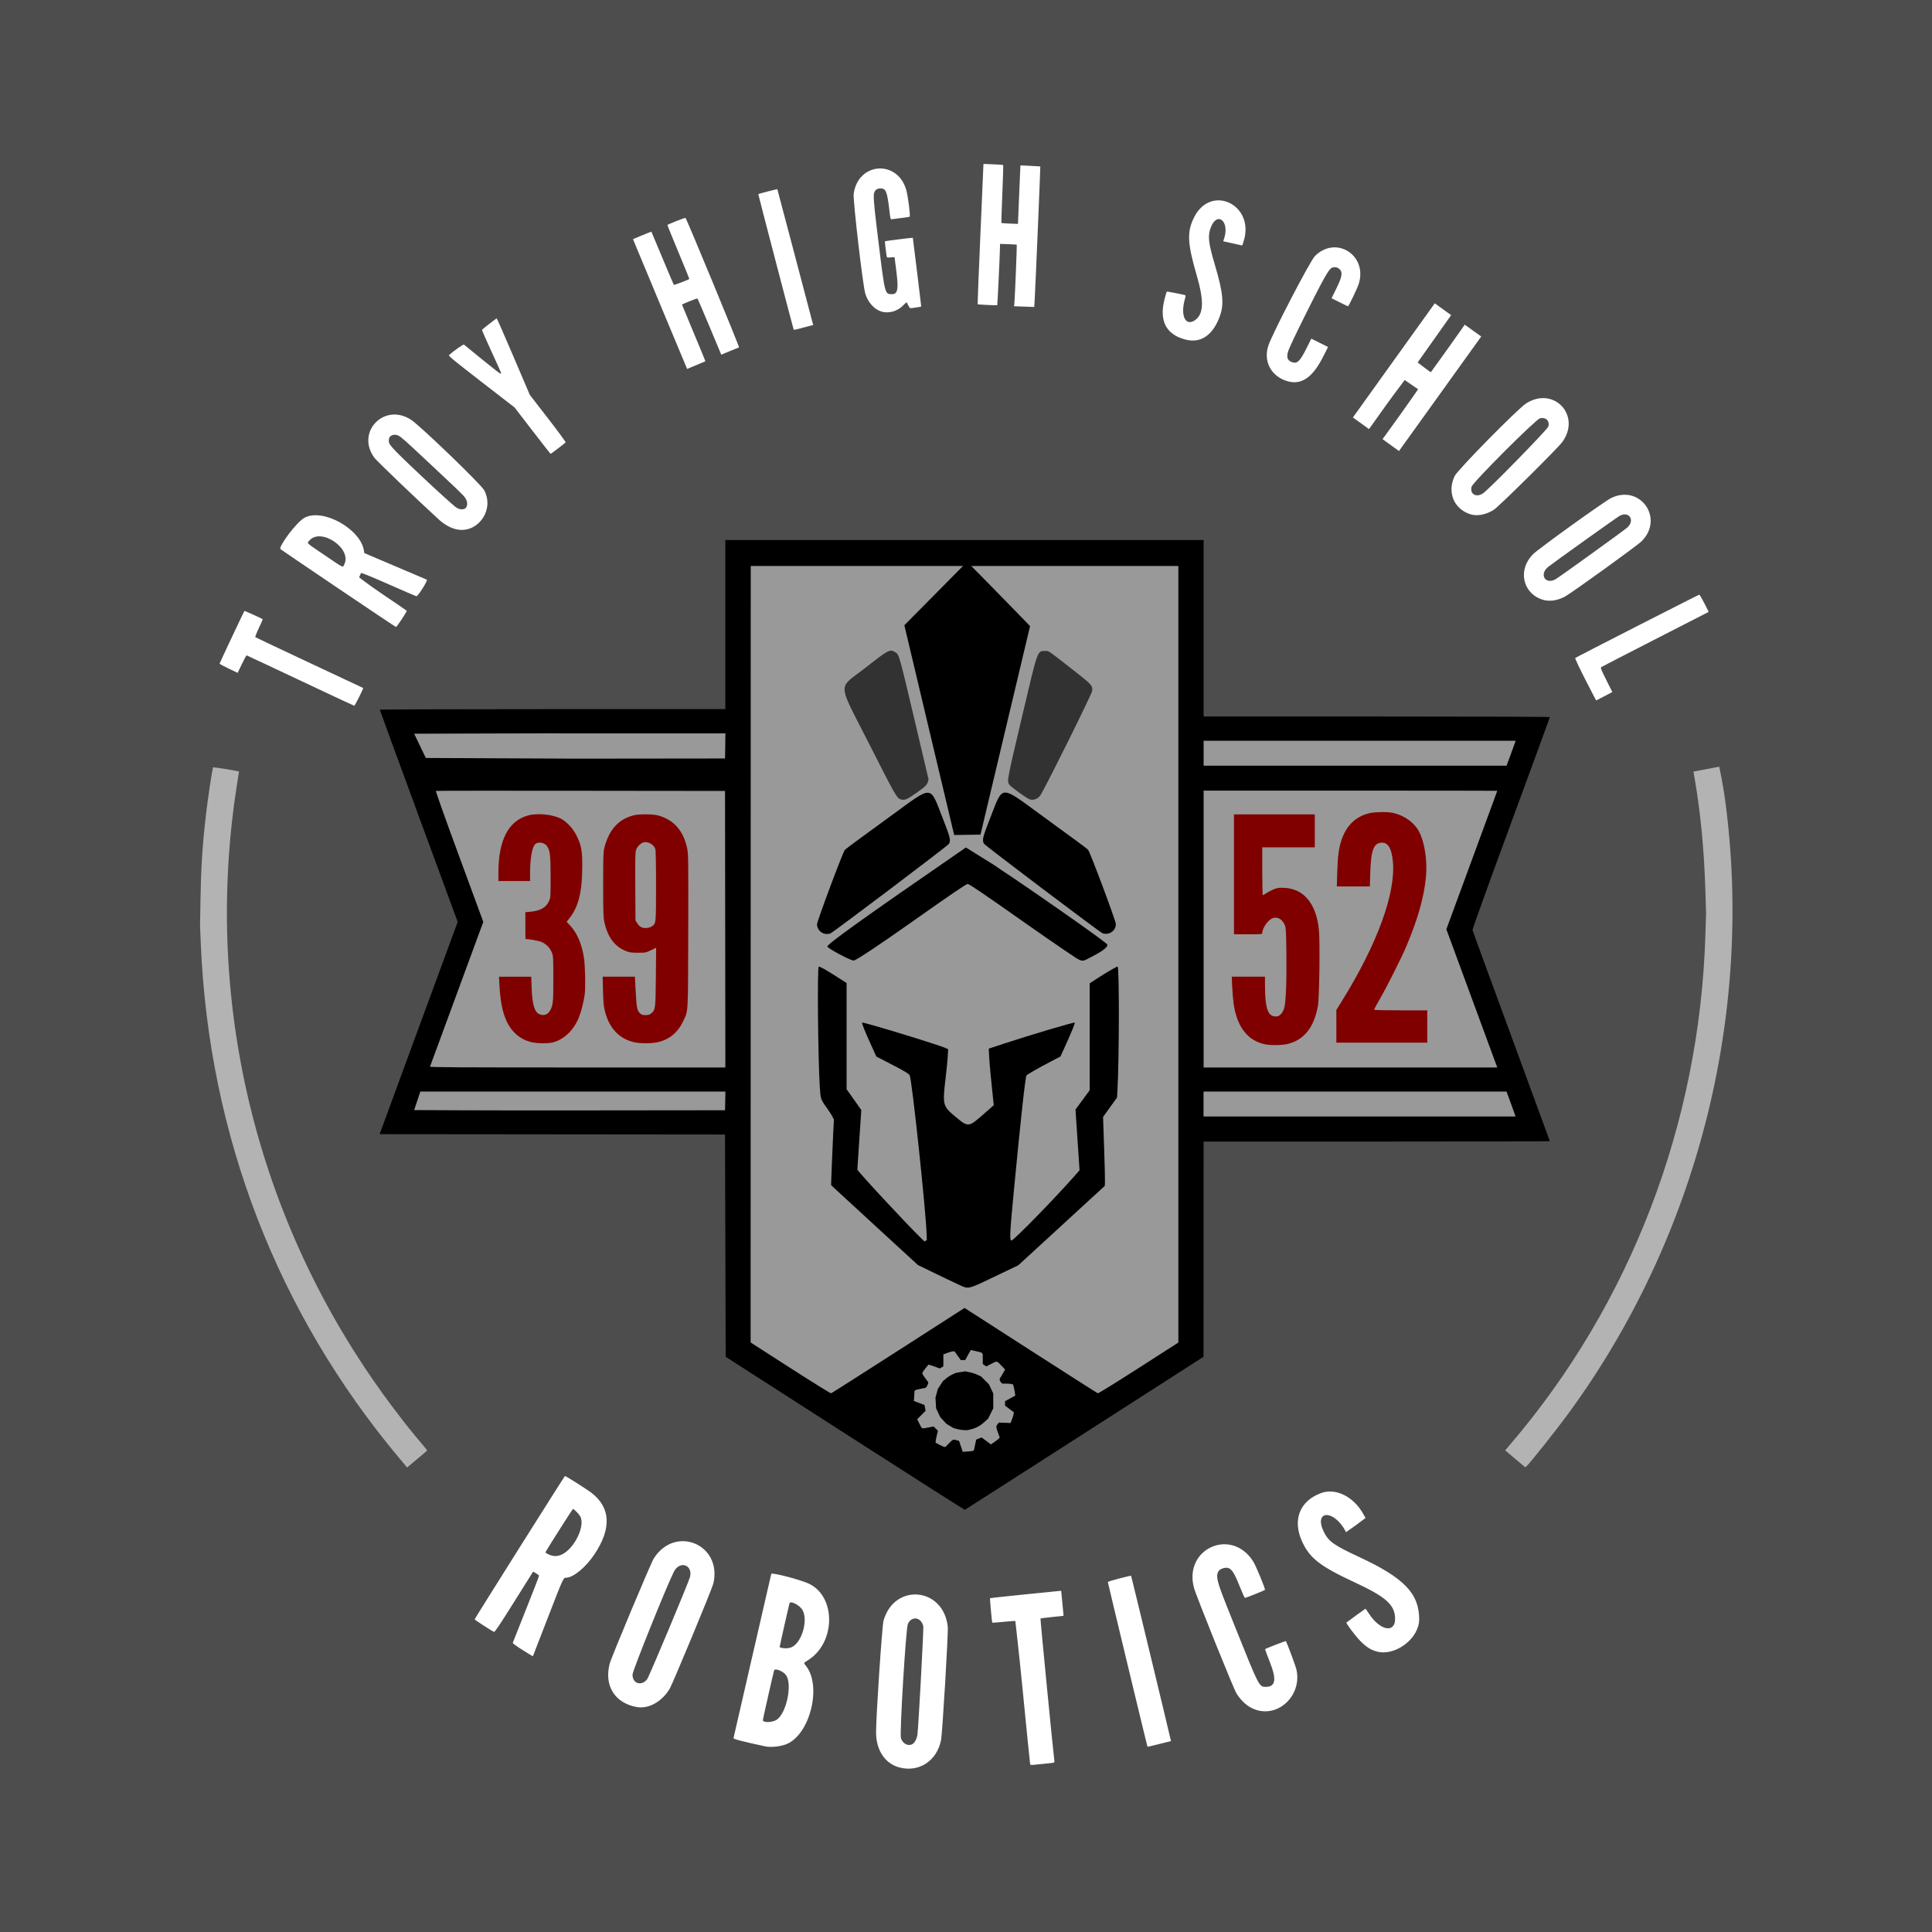 <?xml version="1.0" encoding="UTF-8" standalone="no"?>
<!-- Created with Inkscape (http://www.inkscape.org/) -->

<svg
   width="1024mm"
   height="1024mm"
   viewBox="0 0 1024 1024"
   version="1.1"
   id="svg1"
   xml:space="preserve"
   inkscape:version="1.3 (0e150ed6c4, 2023-07-21)"
   sodipodi:docname="troy-frc-logo-vectorized.svg"
   xmlns:inkscape="http://www.inkscape.org/namespaces/inkscape"
   xmlns:sodipodi="http://sodipodi.sourceforge.net/DTD/sodipodi-0.dtd"
   xmlns="http://www.w3.org/2000/svg"
   xmlns:svg="http://www.w3.org/2000/svg"><sodipodi:namedview
     id="namedview1"
     pagecolor="#ffffff"
     bordercolor="#000000"
     borderopacity="0.25"
     inkscape:showpageshadow="2"
     inkscape:pageopacity="0.0"
     inkscape:pagecheckerboard="0"
     inkscape:deskcolor="#d1d1d1"
     inkscape:document-units="mm"
     inkscape:zoom="0.0625"
     inkscape:cx="3040"
     inkscape:cy="1360"
     inkscape:window-width="1920"
     inkscape:window-height="1112"
     inkscape:window-x="-8"
     inkscape:window-y="-8"
     inkscape:window-maximized="1"
     inkscape:current-layer="layer1" /><defs
     id="defs1" /><g
     inkscape:label="Layer 1"
     inkscape:groupmode="layer"
     id="layer1"
     transform="translate(226.566,-178.602)"><g
       id="g112"
       style="display:none;fill:#000000;fill-opacity:1"
       inkscape:label="warrior"
       transform="matrix(6.759,0,0,6.759,-1193.632,-256.864)"><path
         d="m 116.998,147.2 -0.352,0.194 c -0.194,0.107 -0.692,0.411 -1.106,0.676 l -0.753,0.483 v 4.214 4.214 l -0.546,0.752 -0.546,0.751 0.158,2.388 0.158,2.388 -0.365,0.411 c -0.575,0.648 -1.538,1.678 -2.442,2.623 -0.904,0.945 -1.749,1.805 -2.091,2.115 l -0.46,0.418 -0.086,-0.087 -0.087,-0.086 0.065,-0.927 c 0.067,-0.948 0.267,-3.102 0.484,-5.284 0.217,-2.183 0.451,-4.395 0.584,-5.461 l 0.155,-1.238 0.066,-0.044 c 0.231,-0.156 0.774,-0.459 1.636,-0.914 l 0.988,-0.522 0.405,-0.874 c 0.237,-0.512 0.422,-0.932 0.542,-1.229 0.12,-0.298 0.175,-0.473 0.153,-0.495 -0.028,-0.028 -1.01,0.245 -2.225,0.606 -1.215,0.361 -2.663,0.81 -3.624,1.132 l -0.819,0.275 0.015,0.502 c 0.015,0.473 0.303,3.602 0.352,3.829 l 0.023,0.106 -0.716,0.634 c -0.394,0.349 -0.813,0.699 -0.93,0.779 l -0.213,0.145 h -0.153 c -0.071,0 -0.181,-0.041 -0.314,-0.111 -0.133,-0.07 -0.289,-0.169 -0.452,-0.285 -0.162,-0.116 -0.331,-0.25 -0.489,-0.388 -0.158,-0.138 -0.306,-0.282 -0.426,-0.419 l -0.204,-0.232 -0.061,-0.295 -0.061,-0.295 0.035,-0.401 c 0.019,-0.221 0.083,-0.805 0.141,-1.299 0.058,-0.494 0.124,-1.171 0.148,-1.505 l 0.043,-0.608 -0.046,-0.089 -0.045,-0.089 -1.122,-0.37 c -1.071,-0.353 -2.415,-0.77 -3.504,-1.096 -1.089,-0.325 -1.923,-0.558 -1.974,-0.54 l -0.049,0.018 0.254,0.607 c 0.14,0.334 0.395,0.916 0.568,1.294 l 0.314,0.687 1.034,0.536 c 0.569,0.295 1.165,0.62 1.324,0.722 l 0.29,0.186 0.057,0.335 c 0.069,0.406 0.183,1.32 0.316,2.478 0.133,1.159 0.284,2.562 0.426,3.949 0.142,1.386 0.276,2.755 0.374,3.843 0.098,1.088 0.161,1.896 0.161,2.161 v 0.285 l -0.091,0.051 -0.091,0.051 -0.085,-0.045 c -0.106,-0.057 -2.729,-2.797 -4.175,-4.362 l -1.08,-1.167 0.156,-2.398 0.156,-2.398 -0.564,-0.791 -0.564,-0.791 v -4.183 -4.184 l -0.779,-0.497 c -0.429,-0.273 -0.913,-0.573 -1.077,-0.665 l -0.298,-0.168 -0.032,0.084 c -0.018,0.046 -0.032,1.324 -0.032,2.84 v 2.756 l 0.055,1.796 c 0.03,0.988 0.075,2.036 0.1,2.33 l 0.045,0.534 0.08,0.154 c 0.044,0.085 0.232,0.367 0.42,0.628 0.148,0.207 0.258,0.35 0.336,0.478 0.079,0.128 0.128,0.239 0.155,0.383 0.027,0.143 0.033,0.319 0.026,0.573 -0.007,0.254 -0.026,0.587 -0.049,1.047 -0.036,0.726 -0.082,1.83 -0.102,2.452 l -0.036,1.132 3.415,3.137 3.415,3.137 0.864,0.425 c 1.021,0.502 2.331,1.12 2.738,1.291 0.16,0.067 0.296,0.123 0.302,0.124 0.045,0.009 1.428,-0.617 2.569,-1.163 l 1.365,-0.654 3.362,-3.084 c 1.849,-1.696 3.391,-3.11 3.426,-3.144 l 0.064,-0.061 -0.086,-2.694 -0.086,-2.694 0.555,-0.776 0.555,-0.775 0.035,-1.232 c 0.019,-0.678 0.051,-2.896 0.07,-4.929 l 0.035,-3.697 -0.038,-0.202 z"
         style="fill:#000000;fill-opacity:1"
         id="path109" /><path
         d="m 105.149,115.405 -2.431,2.465 c -1.337,1.356 -2.438,2.492 -2.446,2.525 -0.013,0.051 3.801,16.208 3.869,16.391 l 0.025,0.066 h 1.005 c 0.553,0 1.006,-0.011 1.006,-0.026 0,-0.036 3.854,-16.255 3.88,-16.331 l 0.022,-0.062 -1.406,-1.443 c -0.773,-0.794 -1.882,-1.925 -2.464,-2.515 z"
         style="fill:#000000;fill-opacity:1"
         id="path101" /><path
         d="m 105.109,137.859 -0.245,0.167 c -2.3,1.566 -4.773,3.287 -6.765,4.699 -0.996,0.706 -1.872,1.335 -2.546,1.829 -0.674,0.494 -1.146,0.853 -1.335,1.019 l -0.046,0.041 0.39,0.25 c 0.257,0.165 0.506,0.313 0.736,0.439 0.23,0.126 0.442,0.229 0.624,0.304 0.163,0.067 0.326,0.122 0.362,0.123 0.047,9e-4 0.667,-0.402 1.538,-0.99 0.871,-0.589 1.994,-1.363 3.045,-2.106 2.098,-1.482 3.815,-2.668 4.135,-2.856 l 0.225,-0.132 0.276,0.167 c 0.396,0.24 1.983,1.336 4.237,2.925 1.075,0.758 2.495,1.741 3.155,2.185 l 1.2,0.808 h 0.124 0.124 l 0.446,-0.228 c 0.26,-0.132 0.574,-0.315 0.841,-0.483 0.266,-0.168 0.484,-0.32 0.549,-0.392 l 0.09,-0.1 -0.782,-0.578 c -1.278,-0.944 -3.346,-2.4 -5.28,-3.731 -0.967,-0.666 -1.9,-1.3 -2.685,-1.824 -0.784,-0.524 -1.419,-0.937 -1.789,-1.16 z"
         style="fill:#000000;fill-opacity:1"
         id="path108" /><path
         d="m 101.943,133.515 -0.168,0.032 -0.168,0.032 -3.011,2.194 c -0.895,0.652 -1.528,1.094 -1.994,1.443 -0.233,0.174 -0.424,0.325 -0.585,0.468 -0.161,0.142 -0.293,0.276 -0.406,0.415 -0.113,0.139 -0.208,0.284 -0.296,0.45 -0.088,0.165 -0.171,0.35 -0.258,0.571 -0.175,0.44 -0.372,1.02 -0.684,1.855 l -1.039,2.773 0.026,0.207 0.025,0.207 0.098,0.131 c 0.054,0.072 0.18,0.176 0.281,0.229 l 0.182,0.098 h 0.162 0.162 l 0.235,-0.149 c 0.129,-0.082 2.239,-1.652 4.689,-3.488 l 4.454,-3.339 0.075,-0.181 c 0.029,-0.07 0.051,-0.123 0.057,-0.19 0.006,-0.067 -0.004,-0.147 -0.038,-0.27 -0.068,-0.247 -0.231,-0.668 -0.556,-1.504 l -0.612,-1.575 -0.136,-0.144 -0.136,-0.144 -0.179,-0.059 z"
         style="fill:#000000;fill-opacity:1"
         id="path106"
         inkscape:label="path106" /><path
         d="m 108.243,133.515 0.168,0.033 0.168,0.033 3.026,2.209 c 1.664,1.215 3.058,2.255 3.096,2.31 0.047,0.068 0.571,1.442 1.087,2.825 0.516,1.383 1.025,2.777 1.042,2.881 l 0.027,0.165 -0.092,0.193 -0.091,0.193 -0.157,0.112 -0.157,0.112 -0.22,0.02 -0.22,0.02 -0.146,-0.082 c -0.081,-0.045 -2.179,-1.604 -4.663,-3.464 l -4.517,-3.382 -0.08,-0.122 c -0.044,-0.068 -0.093,-0.204 -0.11,-0.303 l -0.029,-0.18 0.617,-1.582 0.616,-1.582 0.137,-0.144 0.137,-0.144 0.18,-0.059 z"
         style="fill:#000000;fill-opacity:1"
         id="path104" /><path
         style="fill:#323232"
         d="m 99.731,133.939 -0.185,-0.124 -2.075,-4.093 -2.075,-4.093 0.021,-0.224 0.021,-0.224 0.082,-0.125 c 0.089,-0.136 3.001,-2.434 3.274,-2.584 l 0.168,-0.092 h 0.16 0.16 l 0.184,0.098 0.184,0.098 0.091,0.156 0.091,0.156 1.11,4.703 1.11,4.703 -2e-4,0.206 -2e-4,0.206 -0.097,0.158 -0.097,0.158 -0.708,0.498 -0.708,0.498 -0.264,0.022 -0.264,0.022 z m 9.955,-0.125 c -0.202,-0.138 -0.551,-0.382 -0.775,-0.541 l -0.407,-0.29 -0.082,-0.172 c -0.127,-0.268 -0.144,-0.18 1.033,-5.188 l 1.114,-4.74 0.092,-0.132 c 0.051,-0.073 0.171,-0.186 0.267,-0.251 l 0.175,-0.119 h 0.196 0.196 l 0.193,0.131 c 0.34,0.231 3.013,2.337 3.144,2.477 l 0.126,0.135 0.025,0.257 0.025,0.257 -2.044,4.037 -2.044,4.037 -0.15,0.154 -0.15,0.154 -0.283,0.023 -0.283,0.023 z"
         id="path61"
         sodipodi:nodetypes="ccccccsscccccccccccccccccccscssccscccsscccccccccc" /></g><rect
       style="fill:#4d4d4d;fill-opacity:1;stroke:none;stroke-width:0.637;stroke-linejoin:bevel;stroke-opacity:1;paint-order:stroke markers fill"
       id="rect159"
       width="1024"
       height="1024"
       x="-226.566"
       y="178.602"
       inkscape:label="bg" /><g
       id="g159"
       inkscape:label="thinger"
       transform="matrix(6.759,0,0,6.759,1106.844,-1520.18)"><path
         id="path97"
         style="fill:#999999;fill-opacity:1;stroke:none;stroke-width:0.254;stroke-linejoin:bevel;stroke-opacity:1;paint-order:stroke markers fill"
         d="m 88.212,114.218 0.187,62.768 17.025,10.945 17.96,-11.225 0.025,-16.932 27.009,0.093 -5.706,-16.464 5.706,-15.061 H 124.414 l -0.842,-0.935 -0.153,26.41 0.059,-39.132 z m -0.58,12.863 -0.842,0.936 H 60.785 l 5.706,15.061 -5.706,16.464 27.034,-0.093 z"
         inkscape:label="fg bg"
         transform="translate(-227.5,180.353)" /><path
         id="path135"
         style="display:inline;fill:#000000"
         d="m -140.399,293.686 v 6.629 6.629 h -13.549 c -7.827,0 -13.549,0.02 -13.549,0.047 0,0.026 1.375,3.779 3.055,8.342 l 3.054,8.295 -3.02,8.205 c -1.661,4.512 -3.037,8.258 -3.058,8.323 l -0.037,0.119 13.539,0.013 13.539,0.013 0.026,8.715 0.026,8.715 9.349,6.008 h 5.1e-4 c 5.142,3.304 9.373,6 9.402,5.991 0.029,-0.009 4.253,-2.713 9.386,-6.008 l 9.334,-5.991 0.003,-8.438 0.003,-8.438 h 13.575 c 7.466,0 13.575,-0.014 13.575,-0.032 0,-0.017 -1.359,-3.719 -3.019,-8.227 -1.661,-4.508 -3.029,-8.255 -3.041,-8.328 -0.007,-0.042 0.263,-0.824 0.778,-2.253 0.514,-1.429 1.273,-3.506 2.242,-6.138 1.673,-4.542 3.041,-8.28 3.041,-8.306 0,-0.028 -5.51,-0.048 -13.575,-0.048 h -13.575 v -6.919 -6.919 h -18.751 z m 1.991,2.033 h 16.766 16.766 v 30.448 30.447 l -3.116,2.001 c -1.714,1.1 -3.153,1.991 -3.196,1.979 -0.044,-0.012 -2.414,-1.523 -5.267,-3.357 l -5.188,-3.336 -5.191,3.336 h -5.2e-4 c -2.855,1.835 -5.227,3.345 -5.271,3.357 -0.044,0.012 -1.482,-0.88 -3.196,-1.982 l -3.116,-2.003 0.005,-30.445 z m -14.191,13.126 v 5.2e-4 h 12.203 c 0.01,0.006 -0.028,1.969 -0.028,1.969 l -11.707,0.013 -11.758,-0.053 -0.913,-1.902 c 0,0 12.203,-0.041 12.203,-0.027 z m 49.703,0.581 12.232,-3e-5 12.232,3e-5 -0.037,0.119 c -0.02,0.065 -0.179,0.505 -0.353,0.977 l -0.317,0.858 -11.878,-8e-5 -11.879,8e-5 v -0.977 z m 5.2e-4,3.909 h 11.515 c 6.333,0 11.515,0.006 11.515,0.013 -3.9e-4,0.007 -0.9,2.453 -1.998,5.436 l -1.997,5.423 1.855,5.036 c 1.02,2.77 1.918,5.208 1.996,5.419 l 0.142,0.383 h -11.514 -11.514 v -10.855 z m -48.833,0.013 11.304,0.013 0.013,10.842 0.013,10.842 h -11.593 c -4.626,0 -7.523,-0.004 -9.261,-0.013 -1.738,-0.01 -2.317,-0.026 -2.307,-0.053 0.014,-0.036 0.96,-2.605 2.102,-5.709 l 2.077,-5.643 -1.886,-5.124 c -0.594,-1.612 -1.06,-2.896 -1.373,-3.778 -0.313,-0.882 -0.473,-1.362 -0.454,-1.369 0.033,-0.012 5.147,-0.016 11.364,-0.009 z m 48.828,23.584 23.757,-2e-5 0.23,0.62 0.322,0.885 0.156,0.45 -24.467,0.002 z m -61.417,0 h 11.961 11.961 l -0.015,0.794 -0.015,0.673 -12.188,0.013 c -6.704,0.007 -12.19,-0.024 -12.189,-0.027 z m 43.165,20.265 0.14,0.032 c 0.077,0.017 0.269,0.063 0.426,0.102 l 0.285,0.071 0.044,0.069 0.044,0.069 5.2e-4,0.382 0.001,0.382 0.138,0.091 0.139,0.091 0.379,-0.195 c 0.119,-0.061 0.206,-0.108 0.275,-0.137 0.069,-0.03 0.119,-0.042 0.166,-0.035 0.047,0.007 0.09,0.034 0.144,0.082 0.054,0.048 0.117,0.118 0.207,0.211 l 0.303,0.317 -0.171,0.303 c -0.094,0.167 -0.19,0.326 -0.215,0.354 -0.038,0.043 -0.051,0.101 -0.04,0.163 0.011,0.062 0.045,0.127 0.101,0.182 l 0.105,0.106 0.304,5.2e-4 c 0.167,4e-4 0.357,0.015 0.422,0.033 l 0.118,0.032 0.053,0.197 c 0.029,0.109 0.068,0.305 0.086,0.436 l 0.033,0.238 -0.402,0.222 -0.403,0.222 v 0.171 0.172 l 0.343,0.259 0.344,0.259 -0.003,0.107 c -0.002,0.059 -0.058,0.249 -0.125,0.424 l -0.122,0.317 -0.457,-0.018 -0.457,-0.018 -0.103,0.124 c -0.034,0.041 -0.06,0.075 -0.076,0.112 -0.016,0.036 -0.023,0.074 -0.021,0.121 0.004,0.093 0.046,0.222 0.128,0.443 l 0.138,0.373 -0.062,0.074 c -0.034,0.041 -0.19,0.163 -0.348,0.271 l -0.286,0.197 -0.303,-0.233 c -0.167,-0.128 -0.332,-0.25 -0.368,-0.272 l -0.066,-0.04 -0.207,0.083 -0.208,0.083 -0.09,0.419 -0.09,0.419 -0.057,0.036 -5.2e-4,-5.1e-4 c -0.031,0.02 -0.228,0.046 -0.438,0.06 l -0.381,0.024 -0.142,-0.427 -0.143,-0.428 -0.194,-0.054 c -0.141,-0.04 -0.211,-0.06 -0.284,-0.03 -0.073,0.029 -0.15,0.108 -0.306,0.266 l -0.287,0.29 h -0.074 c -0.041,0 -0.213,-0.074 -0.384,-0.165 l -0.311,-0.166 -10e-4,-0.085 c -3e-4,-0.047 0.04,-0.259 0.089,-0.47 l 0.09,-0.385 -0.167,-0.167 -0.167,-0.166 -0.438,0.084 c -0.13,0.025 -0.224,0.045 -0.295,0.055 -0.071,0.01 -0.118,0.01 -0.157,-0.007 -0.038,-0.017 -0.067,-0.051 -0.1,-0.107 -0.033,-0.056 -0.07,-0.135 -0.124,-0.242 l -0.177,-0.348 0.331,-0.334 0.331,-0.333 -0.044,-0.226 -0.045,-0.226 -0.415,-0.158 -0.415,-0.158 0.025,-0.392 0.025,-0.392 0.051,-0.051 c 0.028,-0.028 0.226,-0.084 0.441,-0.125 l 0.391,-0.074 0.071,-0.097 c 0.039,-0.053 0.084,-0.149 0.1,-0.214 l 0.029,-0.118 -0.243,-0.328 c -0.074,-0.1 -0.129,-0.173 -0.166,-0.233 -0.037,-0.059 -0.056,-0.105 -0.056,-0.15 10e-5,-0.045 0.019,-0.089 0.057,-0.146 0.037,-0.057 0.093,-0.125 0.168,-0.22 l 0.245,-0.309 0.111,0.025 c 0.061,0.014 0.26,0.081 0.441,0.15 l 0.33,0.125 0.145,-0.082 0.145,-0.082 v -0.471 -0.472 l 0.317,-0.117 c 0.174,-0.064 0.371,-0.117 0.436,-0.119 l 0.119,-0.003 0.247,0.344 0.247,0.343 h 0.174 0.174 l 0.217,-0.396 z m -0.437,1.675 -0.374,0.062 -0.374,0.061 -0.273,0.129 c -0.15,0.071 -0.376,0.218 -0.503,0.327 l -0.232,0.198 -0.196,0.304 -0.196,0.304 -0.092,0.342 -0.092,0.342 0.024,0.417 0.024,0.417 0.16,0.34 0.16,0.339 0.24,0.264 0.24,0.264 0.283,0.17 0.283,0.17 0.29,0.078 c 0.16,0.043 0.41,0.08 0.557,0.082 l 0.267,0.003 0.315,-0.082 c 0.193,-0.05 0.37,-0.122 0.541,-0.22 0.171,-0.098 0.334,-0.221 0.5,-0.377 l 0.253,-0.237 0.197,-0.398 0.197,-0.398 v -0.584 -0.583 l -0.171,-0.36 -0.17,-0.359 -0.305,-0.304 -0.305,-0.304 -0.291,-0.137 c -0.16,-0.075 -0.44,-0.166 -0.623,-0.202 z"
         inkscape:label="border"
         sodipodi:nodetypes="cccsscccccccccccsccccsssssssscccccccccccscccccccccccccccccccccccccccccsscccccccccccccscccccscccccccccccsccccccccccccccccccscccccsccccccccccccccccccccsscccccccccccccccccccsscsccccccccccsccccccccccsccccccccsccccccccccccccccccccccccccccccccccccccccsccccccccccscc" /><path
         style="fill:#ffffff;fill-opacity:1;stroke-width:1.349"
         d="m 250.095,1114.833 c -7.523,-2.094 -12.158,-9.16 -12.168,-18.552 -0.013,-8.475 3.184,-56.383 3.937,-59.08 5.67,-20.3 31.897,-17.828 34.064,3.21 0.317,3.073 -2.85,56.366 -3.563,59.975 -2.192,11.085 -11.845,17.348 -22.27,14.447 z m 7.385,-12.507 c 1.151,-0.806 2.173,-3.023 2.405,-5.216 0.633,-6.001 3.323,-55.976 3.071,-57.064 -1.127,-4.869 -6.282,-5.575 -8.197,-1.122 -1.034,2.404 -4.403,57.948 -3.665,60.414 0.933,3.113 4.095,4.593 6.386,2.987 z m 62.048,10.512 c -0.1,-0.468 -1.819,-17.557 -3.822,-37.977 -2.117,-21.591 -3.996,-37.601 -3.996,-37.601 0,0 -2.468,0.083 -6.143,0.458 -3.273,0.333 -6,0.553 -6.059,0.489 -0.213,-0.231 -1.353,-12.811 -1.177,-12.988 0.1,-0.1 8.616,-1.025 18.927,-2.058 l 18.746,-1.877 0.399,3.941 c 0.22,2.167 0.502,5.154 0.627,6.636 l 0.227,2.696 -6.011,0.622 c -3.306,0.342 -6.096,0.706 -6.199,0.809 -0.169,0.169 6.906,72.681 7.348,75.314 0.185,1.099 0.185,1.099 -4.395,1.534 -2.519,0.239 -5.415,0.529 -6.435,0.644 -1.742,0.197 -1.867,0.157 -2.036,-0.641 z m -140.333,-9.12 c -12.432,-2.691 -16.949,-3.869 -16.802,-4.383 0.088,-0.306 4.594,-19.914 10.014,-43.574 5.42,-23.66 9.916,-43.2 9.99,-43.423 0.3,-0.898 15.66,3.114 20.072,5.243 14.285,6.893 14.083,31.025 -0.337,40.3 -2.811,1.808 -2.682,1.508 -1.356,3.167 8.37,10.467 2.441,35.546 -9.752,41.254 -3.057,1.431 -8.662,2.102 -11.829,1.417 z m 6.118,-14.132 c 5.044,-3.371 8.263,-18.22 5.07,-23.386 -1.351,-2.186 -6.073,-4.157 -6.488,-2.708 -0.506,1.765 -5.95,25.826 -5.95,26.296 0,1.491 5.041,1.352 7.367,-0.203 z m 7.091,-38.146 c 5.766,-1.452 9.887,-14.26 6.466,-20.097 -1.424,-2.431 -6.358,-4.963 -6.79,-3.484 -0.419,1.437 -5.21,22.68 -5.21,23.102 0,0.43 0.881,0.659 3.144,0.816 0.453,0.031 1.528,-0.12 2.389,-0.337 z m 189.227,52.093 c -0.346,-1.057 -20.907,-86.537 -20.906,-86.913 0.001,-0.343 12.082,-3.529 12.34,-3.254 0.147,0.157 21.218,87.496 21.127,87.57 -0.047,0.038 -2.577,0.664 -5.62,1.39 -3.043,0.726 -5.815,1.401 -6.16,1.499 -0.345,0.099 -0.696,-0.034 -0.781,-0.292 z m 57.267,-19.289 c -3.891,-1.365 -7.156,-4.157 -9.989,-8.54 -1.484,-2.295 -21.442,-51.879 -22.541,-56 -5.542,-20.776 19.776,-32.125 31.34,-14.048 1.487,2.325 6.634,14.806 6.259,15.178 -0.322,0.32 -10.111,4.226 -10.579,4.221 -0.203,0 -1.547,-2.966 -2.985,-6.587 -3.353,-8.44 -4.914,-10.117 -8.516,-9.147 -2.708,0.729 -3.539,2.633 -3.119,5.535 0.568,3.923 3.992,12.066 10.092,27.315 11.857,29.644 12.047,30.012 15.501,30.012 5.298,0 5.912,-3.855 2.125,-13.357 -1.402,-3.518 -2.484,-6.499 -2.406,-6.626 0.187,-0.303 10.882,-4.436 11.006,-4.254 0.478,0.703 5.002,12.808 5.454,14.594 3.445,13.6 -9.044,26.127 -21.641,21.705 z m -327.709,-1.343 c -11.652,-2.099 -17.394,-11.21 -14.435,-22.9 0.824,-3.255 21.768,-53.264 23.368,-55.798 11.38,-18.02 36.47,-7.455 31.578,13.297 -0.648,2.747 -21.512,53.01 -23.123,55.703 -4.074,6.811 -11.236,10.806 -17.388,9.697 z m 3.32,-12.987 c 0.635,-0.266 1.588,-1.05 2.116,-1.742 1.053,-1.381 22.214,-51.895 22.76,-54.332 1.441,-6.432 -5.541,-8.625 -8.568,-2.691 -3.702,7.257 -21.912,52.498 -21.93,54.481 -0.031,3.583 2.565,5.562 5.622,4.285 z m -63.831,-17.219 c -2.945,-1.85 -5.309,-3.564 -5.255,-3.809 0.054,-0.245 3.24,-8.279 7.078,-17.855 3.838,-9.576 6.925,-17.572 6.859,-17.77 -0.066,-0.198 -0.793,-0.761 -1.617,-1.252 l -1.497,-0.892 -1.194,1.884 c -0.657,1.036 -5.203,8.271 -10.102,16.078 -6.577,10.48 -9.047,14.141 -9.441,13.99 -1.123,-0.43 -10.346,-6.42 -10.264,-6.667 0.259,-0.774 47.612,-75.932 47.849,-75.944 0.429,-0.022 11.576,7.038 13.862,8.78 10.399,7.923 10.965,18.961 1.683,32.827 -4.586,6.85 -11.167,12.266 -14.935,12.29 -1.497,0.013 -1.455,-0.081 -9.633,21.057 -4.368,11.29 -7.963,20.554 -7.99,20.587 -0.027,0.034 -2.459,-1.454 -5.403,-3.304 z m 20.73,-50.619 c 6.637,-3.091 12.459,-14.99 9.842,-20.119 -0.641,-1.257 -3.36,-4.022 -3.955,-4.022 -0.183,0 -13.033,20.213 -14.216,22.361 -0.415,0.753 -0.357,0.869 0.712,1.421 2.774,1.435 5.073,1.543 7.617,0.358 z m 431.937,51.417 c -3.199,-0.833 -5.582,-2.338 -8.778,-5.545 -2.579,-2.588 -7.794,-9.517 -7.405,-9.84 0.696,-0.58 9.972,-7.338 10.071,-7.338 0.073,0 0.969,1.274 1.991,2.832 5.809,8.848 13.794,10.28 13.716,2.46 -0.073,-7.29 -4.78,-11.524 -21.375,-19.228 -18.255,-8.474 -23.804,-12.763 -27.853,-21.527 -5.314,-11.502 -1.347,-21.679 10.066,-25.822 7.697,-2.794 17.279,1.914 22.368,11.231 0.351,0.643 1.14,1.987 1.14,1.987 0,0 -2.149,1.656 -5.114,3.823 -1.262,0.922 -5.238,3.707 -5.238,3.707 0,0 -0.962,-1.836 -1.367,-2.447 -6.599,-9.939 -15.407,-8.268 -10.532,1.997 2.505,5.274 5.294,7.292 18.688,13.515 23.958,11.132 31.898,19.329 31.98,33.015 0.061,10.111 -12.484,19.75 -22.356,17.179 z M -67.13,539.004 c -15.511,-7.328 -28.326,-13.335 -28.477,-13.35 -0.151,-0.015 -1.276,2.064 -2.499,4.618 l -2.224,4.643 -4.819,-2.291 c -2.651,-1.26 -4.791,-2.431 -4.756,-2.602 0.088,-0.431 12.92,-27.671 13.139,-27.89 0.136,-0.136 9.319,3.991 9.738,4.377 0.051,0.047 -0.88,2.143 -2.069,4.659 -1.189,2.515 -2.034,4.693 -1.877,4.84 0.156,0.147 13.056,6.251 28.665,13.565 15.609,7.314 28.421,13.328 28.471,13.364 0.25,0.182 -4.384,9.459 -4.709,9.427 -0.208,-0.02 -13.07,-6.033 -28.581,-13.361 z m 680.837,-0.566 c -3.113,-6.102 -5.522,-11.218 -5.355,-11.369 0.511,-0.461 65.357,-33.57 65.75,-33.57 0.202,0 1.41,2.052 2.686,4.56 l 2.319,4.56 -28.224,14.45 c -15.523,7.947 -28.459,14.62 -28.746,14.828 -0.438,0.317 0,1.41 2.684,6.783 l 3.206,6.405 -4.226,2.231 c -2.324,1.227 -4.273,2.228 -4.331,2.224 -0.058,0 -2.651,-5 -5.764,-11.101 z M -47.072,490.138 c -16.653,-11.252 -30.421,-20.602 -30.596,-20.778 -1.166,-1.166 8.551,-14.507 12.978,-16.733 9.859,-4.959 29.315,6.154 31.215,17.286 l 0.264,1.549 16.24,6.903 c 8.932,3.797 16.522,7.028 16.866,7.181 0.714,0.318 -4.692,8.897 -5.541,8.793 -0.241,-0.03 -6.846,-2.882 -14.678,-6.34 -9.337,-4.122 -14.376,-6.172 -14.637,-5.954 -0.343,0.678 -1.018,2.229 -1.018,2.229 0.057,0.064 4.366,3.539 12.231,8.839 7.059,4.757 12.908,8.768 12.998,8.914 0.222,0.359 -5.237,8.595 -5.687,8.581 -0.196,0 -13.982,-9.218 -30.635,-20.47 z m 3.293,-12.816 c 4.027,-8.319 -12.397,-19.493 -18.476,-12.57 -1.452,1.654 -2.309,0.83 8.42,8.095 10.212,6.915 9.112,6.425 10.056,4.475 z m 634.519,18.727 c -10.389,-3.59 -12.82,-15.846 -4.753,-23.961 2.924,-2.941 37.981,-28.15 41.479,-29.826 15.45,-7.404 28.227,10.923 16.024,22.984 -2.476,2.448 -37.309,27.566 -40.682,29.336 -4.15,2.178 -8.484,2.705 -12.068,1.467 z m 7.32,-10.79 c 2.173,-1.266 36.636,-26.121 37.973,-27.386 4.08,-3.862 0.921,-8.739 -4.026,-6.217 -1.194,0.609 -35.742,25.285 -37.987,27.133 -4.912,4.042 -1.411,9.646 4.041,6.47 z M 14.839,458.685 C 11.877,457.856 8.932,456.119 6.12,453.543 -5.79,442.632 -26.626,422.669 -27.874,420.974 -37.98,407.245 -22.419,391.396 -8.24,400.977 c 5.078,3.431 36.815,34.03 38.492,37.112 5.864,10.774 -3.9,23.821 -15.413,20.597 z m 5.645,-11.091 c 1.182,-1.263 1.165,-3.578 -0.646,-5.924 -1.148,-1.487 -6.629,-6.63 -16.283,-15.666 -10.064,-9.419 -15.105,-14.216 -17.639,-16.133 -2.502,-1.892 -4.592,-0.917 -5.316,-0.305 -0.906,0.766 -1.188,2.772 -0.343,4.198 1.326,2.236 7.627,8.257 17.745,17.758 9.786,9.188 14.49,13.32 16.787,15.259 2.888,2.439 5.24,1.3 5.694,0.814 z m 531.948,3.185 c -8.5,-2.974 -11.946,-11.676 -7.965,-20.11 1.522,-3.225 33.439,-35.663 37.882,-38.501 14.601,-9.325 29.343,6.284 19.243,20.374 -2.336,3.258 -33.513,34.14 -36.258,35.914 -4.266,2.757 -9.149,3.636 -12.903,2.323 z m 7.098,-10.981 c 3.482,-2.418 33.107,-32.785 34.475,-35.178 0.465,-0.814 0.517,-2.609 -0.583,-3.756 -0.816,-0.85 -2.252,-1.192 -3.74,-0.795 -2.325,0.621 -35.515,33.819 -36.205,36.204 -1.125,3.887 2.496,5.996 6.054,3.525 z M 55.854,406.592 46.393,394.299 28.778,380.669 c -14.423,-11.16 -17.529,-13.711 -17.136,-14.078 2.196,-2.05 7.593,-5.857 7.931,-5.594 0.221,0.172 4.559,3.71 9.639,7.861 5.08,4.151 9.453,7.548 9.717,7.548 0.636,0 0.806,0.416 -4.926,-12.072 -2.732,-5.953 -4.918,-10.958 -4.857,-11.123 0.136,-0.368 7.459,-6.078 7.795,-6.078 0.132,0 4.132,9.117 8.888,20.259 l 8.646,20.259 9.641,12.449 c 5.303,6.847 9.508,12.577 9.346,12.733 -0.713,0.686 -7.759,6.054 -7.944,6.053 -0.113,-8.1e-4 -4.463,-5.533 -9.666,-12.295 z m 450.399,4.464 c 0.046,0.028 -0.068,0.28 9.585,-13.182 5.094,-7.102 9.282,-13.222 9.282,-13.222 l -7.093,-4.881 c 0.032,0.02 -4.822,6.283 -9.683,13.057 -4.861,6.774 -9.234,12.931 -9.234,12.931 -0.013,0 -8.528,-6.164 -8.528,-6.164 l 43.386,-60.481 8.67,6.272 -17.754,25.075 c 0,0 6.892,5.295 6.987,5.183 0.061,-0.072 4.09,-5.673 8.954,-12.447 4.864,-6.774 9.006,-12.762 9.006,-12.762 l 8.743,6.267 -43.58,60.685 z m -49.734,-30.5 c -9.038,-2.276 -13.65,-10.535 -10.69,-19.144 2.36,-6.865 22.116,-44.824 24.632,-47.329 11.27,-11.218 28.175,-0.273 23.127,14.973 -0.793,2.397 -5.244,11.651 -5.603,11.651 -0.1,0 -2.103,-0.963 -4.452,-2.141 l -4.271,-2.141 2.67,-5.396 c 1.874,-3.788 2.929,-6.736 2.535,-8.355 -0.365,-1.499 -1.936,-2.794 -3.675,-2.673 -2.295,0.159 -2.863,0.146 -14.269,22.962 -6.245,12.492 -10.03,20.343 -10.483,22.334 -0.602,2.644 -0.068,4.034 2.031,4.911 2.877,1.202 4.405,-0.199 7.934,-7.277 l 2.535,-5.085 4.437,2.21 4.437,2.21 -2.673,5.277 c -5.393,10.647 -11.185,14.783 -18.222,13.011 z M 125.11,343.49 c -6.97,-16.72 -13.415,-32.189 -14.322,-34.376 l -1.649,-3.977 4.833,-2.027 c 2.658,-1.115 4.869,-1.987 4.913,-1.939 0.044,0.049 2.689,6.354 5.878,14.011 3.189,7.657 5.897,14.032 6.018,14.165 0.175,0.193 7.727,-2.673 8.196,-3.111 0.068,-0.063 -2.543,-6.498 -5.802,-14.3 -3.259,-7.802 -5.861,-14.25 -5.782,-14.329 0.464,-0.464 9.362,-3.939 9.563,-3.735 0.734,0.744 28.787,68.612 28.36,68.612 -0.073,0 -2.223,0.867 -4.776,1.927 l -4.642,1.927 -6.18,-14.799 c -3.399,-8.14 -6.309,-14.879 -6.466,-14.976 -0.264,-0.163 -8.147,2.991 -8.147,3.26 0,0.065 2.807,6.828 6.238,15.029 3.431,8.201 6.202,14.943 6.158,14.982 -0.085,0.077 -9.618,4.08 -9.681,4.065 -0.02,0 -5.74,-13.688 -12.711,-30.408 z m 276.897,14.878 c -10.46,-2.638 -14.251,-10.014 -11.168,-21.73 0.511,-1.943 1.011,-3.614 1.111,-3.714 0.152,-0.153 8.41,1.455 9.726,1.893 0.332,0.111 0.317,0.539 -0.066,1.856 -2.562,8.797 0.151,14.819 5.168,11.471 4.759,-3.176 5.042,-10.142 0.981,-24.067 -4.905,-16.819 -5.166,-22.901 -1.308,-30.551 9.08,-18.006 32.544,-6.392 26.157,12.947 l -0.661,2.002 -5.04,-1.109 -5.04,-1.109 0.515,-1.606 c 2.905,-9.059 -3.698,-14.457 -7.076,-5.784 -1.748,4.49 -1.364,8.007 2.195,20.064 4.341,14.707 4.898,20.732 2.512,27.19 -3.668,9.928 -10.034,14.258 -18.005,12.248 z M 194.195,352.755 c -0.495,-1.479 -18.763,-71.413 -18.677,-71.497 0.202,-0.195 9.99,-2.721 10.096,-2.606 0.058,0.063 4.151,15.538 9.094,34.387 4.943,18.849 9.203,35.012 9.465,35.918 l 0.478,1.647 -4.934,1.299 c -5.649,1.487 -5.327,1.437 -5.523,0.852 z m 46.35,-9.325 c -3.665,-1.199 -7.007,-4.996 -8.33,-9.463 -1.343,-4.535 -6.591,-49.703 -6.145,-52.886 2.34,-16.694 23.118,-18.255 27.839,-2.091 0.93,3.183 2.301,13.965 1.815,14.266 -0.185,0.115 -2.138,0.411 -4.339,0.658 -2.202,0.248 -4.418,0.531 -4.925,0.628 -0.921,0.178 -0.921,0.178 -1.539,-5.121 -1.111,-9.54 -1.799,-11.189 -4.668,-11.189 -2.28,0 -3.458,1.494 -3.531,3.555 -0.13,3.631 0.796,10.972 2.61,25.807 3.266,26.71 3.26,26.686 6.968,26.686 3.107,0 3.518,-2.575 2.487,-11.225 -0.555,-4.66 -1.061,-8.375 -1.061,-8.375 0,0 -0.733,-0.039 -1.975,0.09 -2.088,0.218 -2.088,0.218 -2.27,-0.935 -0.401,-2.54 -0.949,-7.489 -0.842,-7.596 0.137,-0.137 14.679,-1.955 14.763,-1.845 0.061,0.08 4.443,35.961 4.44,36.355 -9.6e-4,0.121 -0.845,0.328 -1.876,0.459 -1.031,0.131 -2.385,0.327 -3.009,0.438 -1.053,0.187 -1.192,0.089 -1.918,-1.351 -0.431,-0.854 -0.843,-1.618 -0.916,-1.699 -0.073,-0.081 -0.897,0.649 -1.83,1.622 -3.055,3.183 -7.838,4.491 -11.746,3.212 z m 73.841,-2.633 -3.323,-0.117 0.2,-2.396 c 0.292,-3.504 1.36,-30.093 1.214,-30.225 -0.069,-0.062 -2.092,-0.18 -4.497,-0.263 l -4.373,-0.15 -0.013,1.626 c -0.023,3.182 -1.329,30.752 -1.46,30.848 -0.221,0.162 -10.265,-0.319 -10.396,-0.498 -0.066,-0.09 0.602,-16.855 1.486,-37.253 l 1.607,-37.088 5.125,0.192 c 2.819,0.105 5.212,0.279 5.318,0.385 0.107,0.107 -0.096,7.027 -0.448,15.379 -0.352,8.352 -0.57,15.25 -0.484,15.327 0.086,0.078 2.095,0.218 4.464,0.311 l 4.307,0.17 0.436,-10.745 c 0.24,-5.91 0.536,-12.886 0.658,-15.502 l 0.222,-4.757 5.209,0.25 c 2.865,0.138 5.256,0.29 5.313,0.339 0.111,0.095 -2.609,64.56 -2.986,70.774 l -0.222,3.659 -2.018,-0.074 c -1.11,-0.04 -3.513,-0.127 -5.341,-0.192 z"
         id="path185"
         sodipodi:nodetypes="scsssssssssssscsssscsscsssssssssssssssssssscssssccssssscssssscssssssssssssssssssssssscssscsssscsscssssssssssssssssssscccccsssssscssssssscsssssscssccscssssscssssccsscscsscsssssssssssssssssssssssssssssssssssssssssssssssscssssscsccscccccssccccssssscssssssscccsssscscsssscssscssssscssssscsssscccssssssssssscssscsssssssssssscsssscsssssccsssccsssccsssscsscsssccccc"
         inkscape:label="out text"
         transform="matrix(0.148,0,0,0.148,-163.794,224.931)" /><path
         id="path208"
         d="m 684.635,584.614 c 0.183,0.042 -13.611,2.625 -13.611,2.625 l 0.808,4.718 c 1.491,8.702 2.71,18.064 3.635,27.873 0.925,9.809 1.557,20.065 1.876,30.552 l 0.362,11.901 -0.363,11.666 c -0.194,6.245 -0.52,12.471 -0.973,18.676 -0.454,6.204 -1.036,12.387 -1.747,18.543 -0.71,6.156 -1.548,12.286 -2.512,18.387 -0.964,6.101 -2.054,12.172 -3.268,18.209 -1.214,6.037 -2.553,12.04 -4.015,18.006 -1.462,5.966 -3.047,11.894 -4.753,17.78 -1.706,5.886 -3.534,11.731 -5.482,17.53 -1.948,5.799 -4.015,11.553 -6.202,17.257 -2.186,5.704 -4.492,11.359 -6.914,16.96 -2.422,5.602 -4.961,11.15 -7.615,16.641 -2.654,5.491 -5.425,10.925 -8.308,16.297 -2.884,5.372 -5.881,10.683 -8.992,15.929 -3.11,5.246 -6.334,10.428 -9.668,15.54 -3.334,5.112 -6.779,10.156 -10.333,15.126 -3.554,4.97 -7.218,9.867 -10.99,14.687 -3.772,4.821 -7.652,9.565 -11.638,14.227 l -2.653,3.102 0.314,0.308 c 0.172,0.169 2.562,2.197 5.309,4.505 l 4.996,4.198 0.449,-0.355 c 0.812,-0.641 4.722,-5.369 9.297,-11.124 4.575,-5.755 9.816,-12.535 13.287,-17.281 4.252,-5.813 8.356,-11.724 12.309,-17.724 3.954,-6 7.757,-12.091 11.408,-18.264 3.651,-6.173 7.15,-12.429 10.495,-18.76 3.345,-6.331 6.538,-12.738 9.574,-19.214 3.036,-6.475 5.917,-13.019 8.641,-19.624 2.723,-6.605 5.29,-13.272 7.697,-19.992 2.407,-6.72 4.656,-13.494 6.744,-20.316 2.088,-6.821 4.015,-13.689 5.78,-20.597 1.765,-6.908 3.367,-13.855 4.806,-20.835 1.438,-6.98 2.712,-13.992 3.821,-21.03 1.108,-7.038 2.051,-14.101 2.825,-21.182 0.775,-7.081 1.382,-14.181 1.82,-21.291 0.438,-7.11 0.707,-14.231 0.805,-21.356 0.097,-7.125 0.025,-14.254 -0.221,-21.379 -0.246,-7.125 -0.665,-14.246 -1.258,-21.357 -0.593,-7.111 -1.361,-14.211 -2.305,-21.294 -0.689,-5.17 -1.497,-9.739 -2.134,-13.014 -0.637,-3.276 -1.101,-5.259 -1.101,-5.259 z m -797.935,0.375 c -0.442,0.436 -2.85,16.42 -3.978,26.405 -0.881,7.8 -1.502,14.582 -1.937,21.54 -0.435,6.959 -0.684,14.095 -0.823,22.606 l -0.22,13.543 0.413,9.673 c 0.271,6.339 0.667,12.648 1.186,18.924 0.519,6.276 1.162,12.52 1.928,18.73 0.766,6.21 1.654,12.386 2.665,18.525 1.011,6.139 2.143,12.241 3.397,18.305 1.254,6.064 2.629,12.089 4.124,18.073 1.495,5.984 3.111,11.927 4.846,17.827 1.735,5.9 3.59,11.758 5.563,17.571 1.973,5.812 4.066,11.58 6.276,17.299 2.21,5.72 4.537,11.392 6.982,17.016 2.445,5.623 5.007,11.197 7.686,16.72 2.678,5.522 5.472,10.993 8.382,16.41 2.91,5.417 5.935,10.78 9.075,16.088 3.14,5.307 6.394,10.559 9.762,15.753 3.368,5.194 6.85,10.329 10.444,15.404 3.595,5.075 7.302,10.09 11.122,15.043 3.82,4.953 7.751,9.844 11.794,14.67 l 4.057,4.843 0.981,-0.814 c 6.146,-5.098 9.664,-8.096 9.664,-8.238 0,-0.095 -1.492,-1.939 -3.315,-4.097 -5.697,-6.744 -7.537,-9.048 -13.706,-17.168 -4.5,-5.923 -8.837,-11.941 -13.008,-18.047 -4.171,-6.106 -8.178,-12.301 -12.018,-18.578 -3.84,-6.277 -7.513,-12.635 -11.018,-19.07 -3.505,-6.435 -6.841,-12.946 -10.008,-19.525 -3.167,-6.58 -6.164,-13.228 -8.989,-19.94 -2.825,-6.712 -5.479,-13.486 -7.96,-20.317 -2.481,-6.831 -4.788,-13.719 -6.921,-20.656 -2.133,-6.937 -4.091,-13.925 -5.872,-20.956 -1.782,-7.031 -3.387,-14.105 -4.814,-21.217 -1.427,-7.112 -2.676,-14.26 -3.745,-21.44 -1.069,-7.179 -1.959,-14.39 -2.668,-21.624 -0.709,-7.234 -1.236,-14.493 -1.58,-21.77 -0.344,-7.277 -0.506,-14.571 -0.483,-21.877 0.024,-7.306 0.231,-14.623 0.625,-21.946 0.394,-7.322 0.975,-14.649 1.742,-21.975 0.768,-7.326 1.724,-14.651 2.869,-21.968 l 1.175,-7.512 -0.376,-0.124 c -1.048,-0.346 -13.161,-2.266 -13.318,-2.111 z"
         style="fill:#b3b3b3;fill-opacity:1;stroke-width:1.308"
         inkscape:label="surround line"
         transform="matrix(0.148,0,0,0.148,-163.794,224.931)" /><g
         id="g185"
         inkscape:label="warrior 2"
         transform="matrix(0.199,0,0,0.199,-27.27,41.922)"
         style="fill:#ff0000"><path
           d="m -413.915,1433.218 c -0.22,0 -1.279,0.55 -2.744,1.4 -1.465,0.85 -3.335,1.998 -5.178,3.195 l -3.088,2.005 v 21.067 21.067 l -2.794,3.8 -2.794,3.8 0.799,11.966 0.799,11.966 -1.511,1.726 c -3.886,4.44 -9.992,10.929 -15.239,16.309 -2.623,2.69 -5.031,5.102 -6.839,6.841 -1.808,1.74 -3.015,2.807 -3.238,2.807 -0.1,0 -0.185,-0.042 -0.254,-0.149 -0.07,-0.107 -0.124,-0.278 -0.161,-0.535 -0.075,-0.515 -0.084,-1.376 -0.018,-2.761 0.132,-2.769 0.564,-7.631 1.362,-16.002 1.366,-14.332 2.492,-25.534 3.338,-33.253 0.846,-7.72 1.413,-11.957 1.661,-12.358 0.116,-0.188 1.354,-0.956 3.157,-1.985 1.803,-1.03 4.171,-2.322 6.547,-3.557 l 3.675,-1.911 1.951,-4.291 c 1.163,-2.557 2.128,-4.779 2.78,-6.384 0.652,-1.605 0.992,-2.591 0.904,-2.679 -0.131,-0.131 -4.502,1.08 -10.134,2.751 -5.632,1.671 -12.524,3.801 -17.7,5.507 l -6.059,1.997 0.173,3.343 c 0.143,2.762 0.766,9.397 1.642,17.499 l 0.158,1.455 -3.578,3.14 c -1.615,1.417 -2.82,2.48 -3.8,3.21 -0.49,0.365 -0.924,0.647 -1.324,0.848 -0.4,0.202 -0.767,0.322 -1.123,0.366 -0.356,0.044 -0.703,0.01 -1.061,-0.099 -0.359,-0.109 -0.729,-0.292 -1.136,-0.547 -0.813,-0.51 -1.768,-1.309 -3.049,-2.372 -1.264,-1.049 -2.218,-1.861 -2.919,-2.658 -0.35,-0.399 -0.637,-0.794 -0.868,-1.212 -0.231,-0.419 -0.405,-0.861 -0.53,-1.355 -0.249,-0.988 -0.301,-2.182 -0.211,-3.802 0.09,-1.621 0.322,-3.669 0.64,-6.365 0.36,-3.056 0.733,-6.824 0.828,-8.374 l 0.173,-2.818 -0.766,-0.395 c -1.092,-0.563 -9.284,-3.182 -17.246,-5.616 -3.981,-1.217 -7.905,-2.388 -10.856,-3.233 -2.951,-0.845 -4.928,-1.364 -5.016,-1.276 -0.111,0.111 0.123,0.901 0.683,2.32 0.56,1.419 1.445,3.467 2.637,6.094 l 2.249,4.958 5.057,2.607 c 2.898,1.494 4.834,2.529 6.088,3.271 1.254,0.742 1.827,1.192 2,1.516 0.221,0.413 0.728,3.926 1.369,9.117 0.642,5.191 1.418,12.059 2.178,19.181 0.759,7.122 1.501,14.499 2.074,20.706 0.573,6.207 0.977,11.245 1.061,13.69 l 0.076,2.214 -0.457,0.294 -0.457,0.294 -1.222,-1.185 c -2.868,-2.782 -9.18,-9.424 -14.774,-15.446 -2.797,-3.011 -5.415,-5.867 -7.334,-8.008 -1.919,-2.141 -3.138,-3.567 -3.138,-3.719 10e-4,-0.259 0.352,-5.638 0.779,-11.954 l 0.777,-11.483 -0.834,-1.217 c -0.459,-0.669 -1.762,-2.515 -2.896,-4.101 l -2.061,-2.884 v -20.93 -20.93 l -3.798,-2.432 c -2.309,-1.479 -4.044,-2.54 -5.234,-3.199 -1.19,-0.659 -1.836,-0.917 -1.965,-0.788 -0.15,0.149 -0.241,2.467 -0.284,6.037 -0.043,3.57 -0.037,8.393 0.01,13.553 0.047,5.16 0.135,10.657 0.255,15.575 0.12,4.918 0.273,9.257 0.45,12.101 0.076,1.22 0.135,2.141 0.219,2.889 0.084,0.748 0.192,1.323 0.368,1.851 0.176,0.528 0.418,1.011 0.77,1.573 0.352,0.562 0.813,1.205 1.425,2.055 0.839,1.164 1.81,2.665 2.158,3.334 l 0.633,1.217 -0.279,5.265 c -0.153,2.896 -0.406,8.709 -0.562,12.919 l -0.282,7.654 1.008,0.973 c 0.554,0.535 8.257,7.629 17.119,15.762 l 16.112,14.788 6.378,3.105 c 3.508,1.708 7.807,3.756 9.553,4.553 h -10e-4 c 1.072,0.489 1.805,0.874 2.503,1.078 0.349,0.102 0.689,0.159 1.059,0.162 0.37,0 0.77,-0.049 1.238,-0.164 0.936,-0.231 2.143,-0.717 3.928,-1.535 1.785,-0.817 4.148,-1.966 7.394,-3.521 l 7.481,-3.583 17.038,-15.639 17.038,-15.639 0.082,-1.474 c 0.045,-0.811 -0.106,-6.923 -0.335,-13.584 l -0.416,-12.111 2.75,-3.817 2.749,-3.818 0.16,-2.725 c 0.178,-3.029 0.314,-7.599 0.408,-12.751 0.094,-5.152 0.146,-10.885 0.153,-16.24 0.007,-5.355 -0.029,-10.331 -0.111,-13.968 -0.082,-3.638 -0.209,-5.937 -0.382,-5.937 z"
           style="fill:#000000;fill-opacity:1"
           id="path179" /><path
           d="m -502.949,1308.747 c -0.49,-0.058 -1.033,0.067 -1.795,0.46 -0.763,0.393 -1.745,1.054 -3.115,2.07 -1.37,1.016 -3.127,2.386 -5.437,4.197 -2.775,2.175 -4.868,3.561 -6.248,4.81 -0.69,0.625 -1.201,1.215 -1.53,1.853 -0.164,0.319 -0.283,0.65 -0.356,1.003 -0.073,0.353 -0.1,0.728 -0.08,1.135 0.04,0.815 0.267,1.758 0.684,2.913 0.417,1.154 1.024,2.519 1.826,4.175 1.604,3.314 3.986,7.796 7.178,14.099 5.122,10.114 7.853,15.471 9.488,18.352 0.818,1.441 1.362,2.263 1.794,2.752 0.432,0.489 0.753,0.645 1.123,0.752 0.394,0.115 0.741,0.18 1.096,0.175 0.355,-0.01 0.716,-0.081 1.141,-0.249 0.848,-0.336 1.945,-1.04 3.726,-2.286 1.783,-1.247 2.895,-2.08 3.602,-2.753 0.353,-0.337 0.605,-0.633 0.79,-0.921 0.184,-0.288 0.301,-0.567 0.382,-0.87 l 0.266,-0.986 -5.697,-24.143 c -2.921,-12.38 -4.401,-18.637 -5.33,-21.909 -0.465,-1.636 -0.792,-2.525 -1.093,-3.061 -0.301,-0.535 -0.576,-0.717 -0.936,-0.936 -0.552,-0.336 -0.989,-0.577 -1.479,-0.635 z"
           style="fill:#323232;fill-opacity:1"
           id="path163" /><path
           d="m -473.212,1273.725 -12.371,12.498 -12.371,12.498 9.637,40.592 c 5.3,22.326 9.72,40.922 9.822,41.325 l 0.184,0.734 5.181,-0.072 5.181,-0.072 9.765,-41.082 9.766,-41.082 -5.173,-5.352 c -2.845,-2.944 -8.423,-8.644 -12.396,-12.668 z"
           style="fill:#000000;fill-opacity:1"
           id="path162" /><path
           d="m -473.697,1386.295 -4.741,3.267 c -8.855,6.103 -16.398,11.327 -22.732,15.745 -6.334,4.418 -11.459,8.03 -15.476,10.91 -2.009,1.44 -3.741,2.697 -5.21,3.78 -1.468,1.083 -2.673,1.992 -3.626,2.736 -0.953,0.744 -1.655,1.324 -2.119,1.748 -0.232,0.212 -0.404,0.385 -0.519,0.52 -0.114,0.135 -0.171,0.233 -0.171,0.294 0,0.043 0.035,0.103 0.102,0.176 0.067,0.074 0.165,0.161 0.29,0.261 0.25,0.199 0.61,0.445 1.045,0.721 0.435,0.276 0.946,0.582 1.5,0.899 0.554,0.318 1.151,0.648 1.758,0.973 1.214,0.649 2.469,1.277 3.502,1.742 0.516,0.233 0.977,0.425 1.348,0.559 0.372,0.134 0.655,0.209 0.817,0.209 0.11,0 0.342,-0.09 0.692,-0.268 0.35,-0.177 0.816,-0.442 1.394,-0.789 1.157,-0.695 2.76,-1.722 4.766,-3.054 2.006,-1.331 4.415,-2.966 7.183,-4.876 2.768,-1.909 5.895,-4.094 9.336,-6.523 3.934,-2.777 7.21,-5.081 9.922,-6.975 2.712,-1.894 4.858,-3.379 6.532,-4.516 1.674,-1.137 2.875,-1.928 3.696,-2.434 0.41,-0.253 0.726,-0.435 0.957,-0.554 0.232,-0.119 0.38,-0.174 0.456,-0.174 0.078,0 0.234,0.059 0.478,0.185 0.244,0.126 0.578,0.32 1.012,0.588 0.869,0.537 2.142,1.375 3.912,2.577 1.77,1.202 4.039,2.769 6.899,4.764 2.861,1.995 6.313,4.419 10.453,7.336 2.583,1.82 5.63,3.944 8.459,5.901 2.828,1.957 5.438,3.746 7.147,4.896 1.79,1.205 3.079,2.093 4.06,2.72 0.491,0.313 0.904,0.562 1.266,0.751 0.361,0.19 0.67,0.32 0.95,0.4 0.14,0.04 0.273,0.067 0.402,0.081 0.129,0.015 0.254,0.017 0.377,0.01 0.248,-0.017 0.491,-0.079 0.755,-0.179 0.263,-0.1 0.547,-0.238 0.875,-0.407 0.328,-0.169 0.7,-0.369 1.14,-0.593 0.702,-0.357 1.348,-0.696 1.938,-1.018 0.591,-0.322 1.126,-0.626 1.608,-0.914 0.481,-0.288 0.909,-0.559 1.282,-0.814 0.374,-0.255 0.694,-0.494 0.962,-0.719 0.268,-0.224 0.484,-0.433 0.648,-0.628 0.164,-0.195 0.277,-0.374 0.339,-0.541 0.031,-0.083 0.049,-0.163 0.055,-0.239 0.006,-0.076 -0.001,-0.149 -0.02,-0.219 -0.019,-0.07 -0.051,-0.137 -0.095,-0.2 -0.044,-0.064 -0.101,-0.124 -0.169,-0.181 -0.721,-0.602 -2.026,-1.593 -3.767,-2.872 -1.741,-1.279 -3.918,-2.845 -6.383,-4.596 -2.465,-1.752 -5.219,-3.689 -8.113,-5.711 -2.895,-2.022 -5.93,-4.127 -8.959,-6.215 -3.029,-2.088 -8.875,-6.082 -8.919,-6.109 0,0 -8.017,-5.327 -7.994,-5.392 0,0 -11.206,-6.978 -11.302,-7.04 z"
           style="fill:#000000"
           id="path225"
           sodipodi:nodetypes="ccssssssscssssssscssssssssssssssssssccccsssssssccscsssssccc" /><path
           d="m -458.278,1364.646 c -0.286,0.013 -0.551,0.074 -0.799,0.182 -0.249,0.108 -0.482,0.264 -0.705,0.469 -0.446,0.408 -0.851,1.009 -1.263,1.804 -0.823,1.59 -1.669,3.958 -2.907,7.119 -1.574,4.019 -2.428,6.292 -2.793,7.743 -0.183,0.726 -0.243,1.246 -0.21,1.676 0.033,0.43 0.158,0.771 0.347,1.137 0.174,0.336 11.58,9.055 23.079,17.741 11.498,8.686 23.089,17.339 23.632,17.544 0.633,0.239 1.281,0.302 1.896,0.219 0.615,-0.083 1.197,-0.311 1.7,-0.652 0.503,-0.342 0.927,-0.797 1.225,-1.334 0.298,-0.537 0.47,-1.156 0.47,-1.825 0,-0.309 -0.635,-2.24 -1.599,-4.975 -0.965,-2.735 -2.259,-6.275 -3.578,-9.801 -1.318,-3.527 -2.661,-7.041 -3.722,-9.725 -1.061,-2.684 -1.841,-4.538 -2.034,-4.744 -0.317,-0.34 -2.244,-1.834 -4.281,-3.321 -2.037,-1.487 -8.557,-6.247 -14.489,-10.578 -4.003,-2.922 -6.922,-5.118 -9.127,-6.57 -1.103,-0.726 -2.027,-1.266 -2.818,-1.618 -0.791,-0.352 -1.45,-0.517 -2.023,-0.49 z"
           style="fill:#000000;fill-opacity:1"
           id="path170" /><path
           d="m -488.688,1364.718 c 0.286,0.013 0.551,0.074 0.799,0.182 0.249,0.108 0.482,0.264 0.705,0.469 0.446,0.408 0.851,1.009 1.263,1.804 0.823,1.59 1.669,3.958 2.907,7.119 1.574,4.019 2.428,6.292 2.793,7.743 0.183,0.726 0.243,1.246 0.21,1.676 -0.033,0.43 -0.158,0.771 -0.347,1.137 -0.174,0.336 -11.58,9.055 -23.079,17.741 -11.498,8.686 -23.089,17.339 -23.632,17.544 -0.633,0.239 -1.281,0.302 -1.896,0.219 -0.615,-0.083 -1.197,-0.311 -1.7,-0.652 -0.503,-0.342 -0.927,-0.797 -1.225,-1.334 -0.298,-0.537 -0.47,-1.156 -0.47,-1.825 0,-0.309 0.635,-2.24 1.599,-4.975 0.965,-2.735 2.259,-6.275 3.578,-9.801 1.318,-3.527 2.661,-7.041 3.722,-9.725 1.061,-2.684 1.841,-4.538 2.034,-4.744 0.317,-0.34 2.244,-1.834 4.281,-3.321 2.037,-1.487 8.557,-6.247 14.489,-10.578 4.003,-2.922 6.922,-5.118 9.127,-6.57 1.103,-0.726 2.027,-1.266 2.818,-1.618 0.791,-0.352 1.45,-0.517 2.023,-0.49 z"
           style="fill:#000000;fill-opacity:1"
           id="path170-0" /><path
           d="m -442.381,1308.865 c -0.406,3e-4 -0.753,-0.018 -1.065,0 -0.311,0.02 -0.586,0.079 -0.844,0.235 -0.258,0.156 -0.5,0.41 -0.746,0.82 -0.246,0.41 -0.498,0.975 -0.774,1.754 -0.552,1.559 -1.205,3.975 -2.123,7.715 -0.919,3.74 -2.104,8.803 -3.72,15.658 -2.885,12.238 -4.353,18.491 -4.997,21.854 -0.322,1.682 -0.438,2.641 -0.421,3.264 0.016,0.623 0.164,0.911 0.371,1.25 0.271,0.445 2.019,1.836 3.847,3.162 1.828,1.326 3.736,2.585 4.326,2.766 0.4,0.122 0.817,0.163 1.231,0.13 0.414,-0.033 0.826,-0.14 1.216,-0.311 0.39,-0.172 0.759,-0.409 1.087,-0.702 0.328,-0.294 0.616,-0.644 0.844,-1.043 1.715,-2.996 6.737,-12.911 11.346,-22.224 2.304,-4.657 4.505,-9.163 6.137,-12.578 1.632,-3.415 2.695,-5.739 2.723,-6.032 0.053,-0.537 0.076,-0.957 -0.048,-1.386 -0.124,-0.429 -0.395,-0.867 -0.931,-1.439 -0.536,-0.572 -1.336,-1.278 -2.518,-2.244 -1.182,-0.966 -2.747,-2.192 -4.811,-3.803 -4.68,-3.653 -6.851,-5.365 -8.033,-6.163 -0.591,-0.399 -0.934,-0.57 -1.221,-0.641 -0.287,-0.071 -0.516,-0.042 -0.879,-0.042 z"
           style="fill:#323232;fill-opacity:1"
           id="path164" /></g><path
         id="path148"
         style="display:inline;fill:#800000;fill-opacity:1"
         d="m -88.917,315.02 c -0.374,2.2e-4 -0.753,0.03 -1,0.09 -0.259,0.063 -0.499,0.154 -0.72,0.272 -0.22,0.118 -0.421,0.264 -0.602,0.436 -0.18,0.172 -0.34,0.371 -0.478,0.595 -0.138,0.225 -0.255,0.475 -0.35,0.751 -0.112,0.324 -0.19,0.652 -0.245,1.056 -0.055,0.403 -0.087,0.882 -0.105,1.506 l -0.032,1.122 h 1.294 1.294 l 0.034,-1.07 c 0.014,-0.452 0.038,-0.826 0.076,-1.132 0.039,-0.306 0.091,-0.546 0.163,-0.728 0.036,-0.091 0.076,-0.168 0.122,-0.233 0.046,-0.064 0.096,-0.115 0.153,-0.156 0.057,-0.04 0.119,-0.069 0.188,-0.088 0.069,-0.019 0.143,-0.027 0.225,-0.027 0.12,0 0.228,0.03 0.322,0.09 0.095,0.06 0.177,0.152 0.247,0.274 0.07,0.123 0.128,0.277 0.174,0.464 0.046,0.187 0.081,0.406 0.104,0.658 0.029,0.309 0.032,0.642 0.009,0.996 -0.023,0.354 -0.072,0.73 -0.145,1.125 -0.073,0.395 -0.171,0.81 -0.293,1.242 -0.122,0.432 -0.269,0.881 -0.438,1.346 -0.17,0.465 -0.362,0.945 -0.578,1.439 -0.215,0.494 -0.453,1.001 -0.713,1.519 -0.26,0.518 -0.542,1.048 -0.845,1.587 -0.303,0.539 -0.627,1.088 -0.972,1.644 l -0.458,0.739 v 1.281 1.282 h 3.565 3.566 v -1.268 -1.268 h -2.086 c -1.253,0 -2.087,-0.019 -2.087,-0.049 0,-0.027 0.215,-0.425 0.478,-0.885 0.28,-0.488 0.694,-1.278 1.085,-2.055 0.391,-0.777 0.758,-1.54 0.944,-1.976 0.228,-0.537 0.431,-1.051 0.609,-1.544 0.178,-0.493 0.331,-0.965 0.46,-1.42 0.129,-0.454 0.234,-0.891 0.316,-1.312 0.082,-0.421 0.14,-0.825 0.176,-1.217 0.03,-0.325 0.039,-0.658 0.028,-0.987 -0.011,-0.329 -0.041,-0.654 -0.088,-0.965 -0.048,-0.311 -0.113,-0.609 -0.195,-0.882 -0.082,-0.273 -0.179,-0.521 -0.291,-0.734 -0.088,-0.168 -0.2,-0.328 -0.332,-0.477 -0.132,-0.149 -0.283,-0.287 -0.45,-0.41 -0.167,-0.124 -0.349,-0.233 -0.543,-0.325 -0.194,-0.092 -0.399,-0.168 -0.611,-0.223 -0.23,-0.06 -0.6,-0.089 -0.974,-0.089 z m -65.951,0.164 c -0.117,-0.004 -0.233,-0.004 -0.347,0.002 -0.227,0.01 -0.441,0.039 -0.63,0.089 -0.194,0.051 -0.377,0.119 -0.547,0.205 -0.171,0.086 -0.329,0.189 -0.476,0.309 -0.147,0.12 -0.281,0.257 -0.404,0.411 -0.123,0.154 -0.233,0.325 -0.331,0.513 -0.098,0.188 -0.185,0.393 -0.259,0.614 -0.074,0.221 -0.136,0.459 -0.185,0.714 -0.05,0.255 -0.087,0.526 -0.112,0.814 -0.025,0.288 -0.037,0.592 -0.037,0.912 v 0.658 h 1.241 1.242 l 5.2e-4,-0.594 c 4.5e-4,-0.293 0.01,-0.568 0.028,-0.819 0.018,-0.251 0.045,-0.477 0.079,-0.675 0.034,-0.198 0.076,-0.366 0.125,-0.501 0.048,-0.134 0.103,-0.235 0.164,-0.296 0.057,-0.057 0.133,-0.095 0.217,-0.114 0.084,-0.019 0.176,-0.021 0.267,-0.005 0.091,0.015 0.181,0.048 0.261,0.095 0.08,0.047 0.149,0.11 0.199,0.186 0.057,0.087 0.103,0.175 0.138,0.285 0.036,0.11 0.063,0.241 0.082,0.414 0.039,0.346 0.049,0.861 0.05,1.707 3.6e-4,0.793 -1e-4,1.197 -0.016,1.437 -0.008,0.12 -0.02,0.199 -0.038,0.265 -0.018,0.066 -0.041,0.12 -0.072,0.189 -0.058,0.129 -0.13,0.24 -0.217,0.337 -0.087,0.097 -0.19,0.179 -0.312,0.246 -0.122,0.068 -0.263,0.122 -0.425,0.164 -0.162,0.042 -0.346,0.072 -0.553,0.091 l -0.347,0.033 v 1.049 c 0,0.577 0.006,1.048 0.013,1.049 0.139,0.004 0.376,0.036 0.607,0.077 0.231,0.041 0.456,0.091 0.572,0.131 0.099,0.035 0.193,0.08 0.282,0.135 0.089,0.055 0.171,0.12 0.247,0.193 0.076,0.073 0.144,0.153 0.204,0.24 0.059,0.087 0.11,0.18 0.149,0.279 0.057,0.141 0.086,0.229 0.102,0.496 0.015,0.266 0.017,0.711 0.017,1.566 0,0.782 -0.003,1.235 -0.017,1.532 -0.014,0.297 -0.039,0.437 -0.082,0.595 -0.041,0.149 -0.094,0.276 -0.157,0.379 -0.063,0.104 -0.137,0.184 -0.22,0.241 -0.083,0.057 -0.175,0.089 -0.275,0.096 -0.1,0.008 -0.207,-0.01 -0.321,-0.053 -0.1,-0.038 -0.186,-0.104 -0.259,-0.202 -0.074,-0.098 -0.135,-0.229 -0.186,-0.397 -0.051,-0.168 -0.09,-0.373 -0.12,-0.62 -0.03,-0.247 -0.05,-0.536 -0.063,-0.872 l -0.032,-0.858 h -1.265 -1.265 l 0.034,0.594 c 0.037,0.652 0.088,1.163 0.169,1.6 0.04,0.219 0.088,0.419 0.144,0.61 0.056,0.191 0.12,0.371 0.194,0.55 0.1,0.24 0.22,0.46 0.359,0.657 0.138,0.197 0.296,0.372 0.469,0.523 0.174,0.151 0.364,0.279 0.569,0.381 0.205,0.102 0.426,0.179 0.66,0.23 0.21,0.045 0.502,0.071 0.788,0.076 0.286,0.005 0.567,-0.012 0.755,-0.051 0.225,-0.047 0.444,-0.129 0.653,-0.242 0.209,-0.113 0.408,-0.258 0.591,-0.429 0.184,-0.171 0.353,-0.369 0.502,-0.59 0.149,-0.221 0.279,-0.464 0.385,-0.726 0.086,-0.213 0.18,-0.524 0.263,-0.85 0.082,-0.326 0.152,-0.668 0.189,-0.944 0.035,-0.261 0.044,-0.819 0.033,-1.389 -0.011,-0.569 -0.042,-1.149 -0.088,-1.454 -0.041,-0.268 -0.094,-0.524 -0.159,-0.765 -0.065,-0.241 -0.142,-0.468 -0.23,-0.68 -0.088,-0.211 -0.188,-0.406 -0.298,-0.584 -0.11,-0.178 -0.231,-0.339 -0.361,-0.481 l -0.312,-0.34 0.265,-0.344 c 0.169,-0.219 0.313,-0.458 0.434,-0.722 0.121,-0.264 0.22,-0.555 0.298,-0.88 0.077,-0.325 0.134,-0.683 0.171,-1.083 0.037,-0.4 0.055,-0.841 0.056,-1.331 3.9e-4,-0.312 -0.004,-0.571 -0.017,-0.795 -0.013,-0.224 -0.034,-0.414 -0.067,-0.59 -0.033,-0.176 -0.078,-0.337 -0.14,-0.503 -0.061,-0.166 -0.138,-0.338 -0.235,-0.535 -0.063,-0.128 -0.141,-0.258 -0.23,-0.384 -0.089,-0.127 -0.188,-0.25 -0.293,-0.364 -0.105,-0.114 -0.215,-0.22 -0.326,-0.311 -0.111,-0.091 -0.222,-0.168 -0.329,-0.225 -0.164,-0.088 -0.361,-0.162 -0.575,-0.22 -0.214,-0.058 -0.446,-0.101 -0.682,-0.127 -0.118,-0.013 -0.236,-0.021 -0.353,-0.025 z m 8.213,0.007 c -0.369,7e-5 -0.738,0.027 -0.95,0.083 -0.148,0.039 -0.289,0.085 -0.423,0.14 -0.134,0.055 -0.262,0.117 -0.382,0.189 -0.121,0.071 -0.235,0.151 -0.342,0.239 -0.107,0.088 -0.208,0.184 -0.302,0.289 -0.094,0.105 -0.182,0.219 -0.264,0.342 -0.082,0.123 -0.157,0.254 -0.226,0.394 -0.139,0.281 -0.253,0.598 -0.344,0.952 -0.041,0.16 -0.064,0.323 -0.077,0.722 -0.013,0.4 -0.016,1.038 -0.016,2.149 0,1.116 0.003,1.755 0.017,2.166 0.013,0.411 0.037,0.593 0.08,0.792 0.064,0.297 0.147,0.565 0.249,0.806 0.102,0.241 0.223,0.456 0.365,0.644 0.142,0.188 0.304,0.351 0.487,0.488 0.183,0.138 0.387,0.25 0.613,0.339 0.125,0.049 0.227,0.079 0.361,0.097 0.134,0.018 0.299,0.024 0.549,0.025 0.298,0.002 0.451,0.001 0.581,-0.023 0.13,-0.025 0.236,-0.074 0.439,-0.171 l 0.413,-0.197 -0.021,2.257 c -0.012,1.247 -0.021,1.897 -0.065,2.269 -0.022,0.186 -0.052,0.302 -0.096,0.388 -0.044,0.086 -0.101,0.142 -0.177,0.208 -0.077,0.068 -0.133,0.107 -0.201,0.13 -0.068,0.023 -0.147,0.028 -0.272,0.028 -0.125,0 -0.204,-0.005 -0.267,-0.026 -0.063,-0.021 -0.111,-0.059 -0.175,-0.123 -0.055,-0.055 -0.099,-0.111 -0.135,-0.183 -0.036,-0.072 -0.064,-0.16 -0.088,-0.282 -0.047,-0.242 -0.074,-0.615 -0.107,-1.248 l -0.059,-1.149 h -1.266 -1.265 l 0.029,1.122 c 0.013,0.485 0.025,0.784 0.048,1.016 0.023,0.232 0.057,0.399 0.115,0.621 0.085,0.328 0.199,0.625 0.34,0.891 0.07,0.133 0.148,0.257 0.232,0.374 0.084,0.117 0.174,0.225 0.271,0.326 0.097,0.1 0.2,0.192 0.31,0.276 0.11,0.084 0.226,0.159 0.349,0.225 0.122,0.067 0.251,0.125 0.386,0.174 0.135,0.049 0.275,0.09 0.422,0.122 v -5.1e-4 c 0.225,0.049 0.552,0.074 0.879,0.074 0.327,5.5e-4 0.655,-0.023 0.882,-0.071 0.238,-0.05 0.46,-0.123 0.665,-0.219 0.205,-0.096 0.393,-0.214 0.565,-0.354 0.172,-0.141 0.328,-0.304 0.467,-0.49 0.139,-0.186 0.262,-0.395 0.369,-0.627 0.097,-0.211 0.169,-0.34 0.221,-0.519 0.053,-0.179 0.087,-0.408 0.109,-0.818 0.045,-0.82 0.043,-2.364 0.052,-5.684 0.007,-2.633 0.008,-4.137 -0.001,-5.032 -0.009,-0.895 -0.03,-1.182 -0.067,-1.379 -0.034,-0.181 -0.076,-0.353 -0.126,-0.516 -0.05,-0.164 -0.108,-0.318 -0.174,-0.465 -0.066,-0.147 -0.14,-0.285 -0.221,-0.414 -0.082,-0.129 -0.171,-0.25 -0.268,-0.362 -0.097,-0.112 -0.202,-0.215 -0.315,-0.31 -0.113,-0.095 -0.233,-0.18 -0.361,-0.257 -0.128,-0.077 -0.264,-0.145 -0.407,-0.204 -0.143,-0.059 -0.294,-0.109 -0.452,-0.15 -0.213,-0.055 -0.582,-0.083 -0.951,-0.083 z m 46.14,0.005 v 4.701 4.701 h 1.11 c 0.519,0 0.796,-10e-4 0.944,-0.014 0.074,-0.006 0.115,-0.016 0.138,-0.029 0.023,-0.013 0.027,-0.031 0.027,-0.053 0,-0.1 0.03,-0.216 0.081,-0.336 0.051,-0.121 0.122,-0.245 0.205,-0.361 0.083,-0.115 0.176,-0.222 0.272,-0.306 0.096,-0.084 0.194,-0.146 0.285,-0.174 0.096,-0.029 0.191,-0.036 0.283,-0.023 0.092,0.013 0.179,0.046 0.261,0.098 0.082,0.051 0.157,0.121 0.223,0.207 0.066,0.086 0.123,0.188 0.168,0.305 0.039,0.102 0.063,0.23 0.079,0.549 0.016,0.319 0.024,0.83 0.034,1.699 0.012,1.116 0.002,2.066 -0.028,2.793 -0.015,0.363 -0.035,0.671 -0.06,0.915 -0.025,0.245 -0.054,0.426 -0.087,0.538 -0.026,0.087 -0.065,0.176 -0.111,0.257 -0.045,0.081 -0.098,0.152 -0.151,0.205 -0.073,0.073 -0.126,0.117 -0.187,0.142 -0.06,0.025 -0.127,0.033 -0.227,0.033 -0.076,0 -0.145,-0.01 -0.209,-0.032 -0.064,-0.021 -0.122,-0.054 -0.175,-0.098 -0.053,-0.044 -0.101,-0.101 -0.143,-0.171 -0.043,-0.07 -0.079,-0.152 -0.112,-0.249 -0.066,-0.193 -0.112,-0.442 -0.143,-0.756 -0.03,-0.313 -0.044,-0.69 -0.045,-1.139 l -0.001,-0.673 h -1.302 -1.303 l 0.035,0.798 c 0.019,0.439 0.071,1.045 0.116,1.347 0.034,0.229 0.077,0.447 0.129,0.652 0.052,0.205 0.113,0.398 0.183,0.579 0.07,0.181 0.149,0.35 0.236,0.507 0.088,0.157 0.184,0.301 0.289,0.434 0.105,0.132 0.219,0.253 0.342,0.361 0.123,0.108 0.254,0.203 0.394,0.286 0.14,0.083 0.289,0.154 0.446,0.212 0.157,0.058 0.323,0.104 0.498,0.137 v -5.2e-4 c 0.232,0.044 0.573,0.06 0.909,0.05 0.336,-0.01 0.665,-0.046 0.874,-0.103 0.157,-0.043 0.306,-0.095 0.447,-0.158 0.141,-0.062 0.274,-0.134 0.4,-0.217 0.126,-0.082 0.243,-0.174 0.353,-0.276 0.11,-0.102 0.213,-0.214 0.309,-0.337 0.095,-0.122 0.183,-0.255 0.264,-0.398 0.081,-0.143 0.154,-0.297 0.22,-0.461 0.132,-0.329 0.236,-0.7 0.312,-1.115 0.028,-0.155 0.053,-0.545 0.073,-1.058 0.02,-0.513 0.035,-1.15 0.044,-1.797 0.009,-0.647 0.01,-1.304 0.005,-1.859 -0.006,-0.555 -0.019,-1.007 -0.042,-1.244 -0.026,-0.266 -0.065,-0.517 -0.116,-0.752 -0.051,-0.236 -0.115,-0.456 -0.191,-0.661 -0.076,-0.205 -0.163,-0.394 -0.262,-0.567 -0.099,-0.173 -0.21,-0.331 -0.332,-0.471 -0.122,-0.141 -0.255,-0.265 -0.398,-0.372 -0.144,-0.107 -0.298,-0.196 -0.463,-0.269 -0.165,-0.072 -0.34,-0.127 -0.525,-0.164 -0.185,-0.037 -0.38,-0.055 -0.584,-0.055 -0.171,0 -0.288,0.006 -0.398,0.028 -0.11,0.022 -0.212,0.06 -0.351,0.124 -0.185,0.084 -0.427,0.215 -0.539,0.291 -0.112,0.076 -0.222,0.138 -0.244,0.138 -0.022,0 -0.041,-0.844 -0.041,-1.875 v -1.875 h 2.06 2.06 v -1.294 -1.294 h -3.169 z m -46.145,2.179 c 0.045,-2e-4 0.091,0.005 0.136,0.013 l -5.2e-4,5.1e-4 c 0.091,0.017 0.18,0.051 0.263,0.098 0.083,0.047 0.159,0.108 0.222,0.179 0.064,0.071 0.115,0.152 0.148,0.24 0.037,0.098 0.056,1.078 0.056,2.879 -5e-5,1.502 0.001,2.24 -0.039,2.633 -0.02,0.197 -0.051,0.307 -0.097,0.384 -0.046,0.076 -0.108,0.119 -0.192,0.18 -0.086,0.063 -0.255,0.113 -0.423,0.126 -0.084,0.006 -0.161,0.004 -0.23,-0.008 -0.07,-0.011 -0.133,-0.033 -0.192,-0.064 -0.059,-0.031 -0.113,-0.072 -0.164,-0.125 -0.051,-0.053 -0.1,-0.117 -0.147,-0.193 l -0.127,-0.204 -0.015,-2.668 c -0.007,-1.172 -0.008,-1.846 0.002,-2.251 0.01,-0.405 0.03,-0.541 0.068,-0.639 0.049,-0.129 0.142,-0.259 0.251,-0.363 0.109,-0.104 0.234,-0.181 0.347,-0.206 0.044,-0.01 0.089,-0.014 0.134,-0.015 z"
         inkscape:label="3952" /></g></g></svg>
